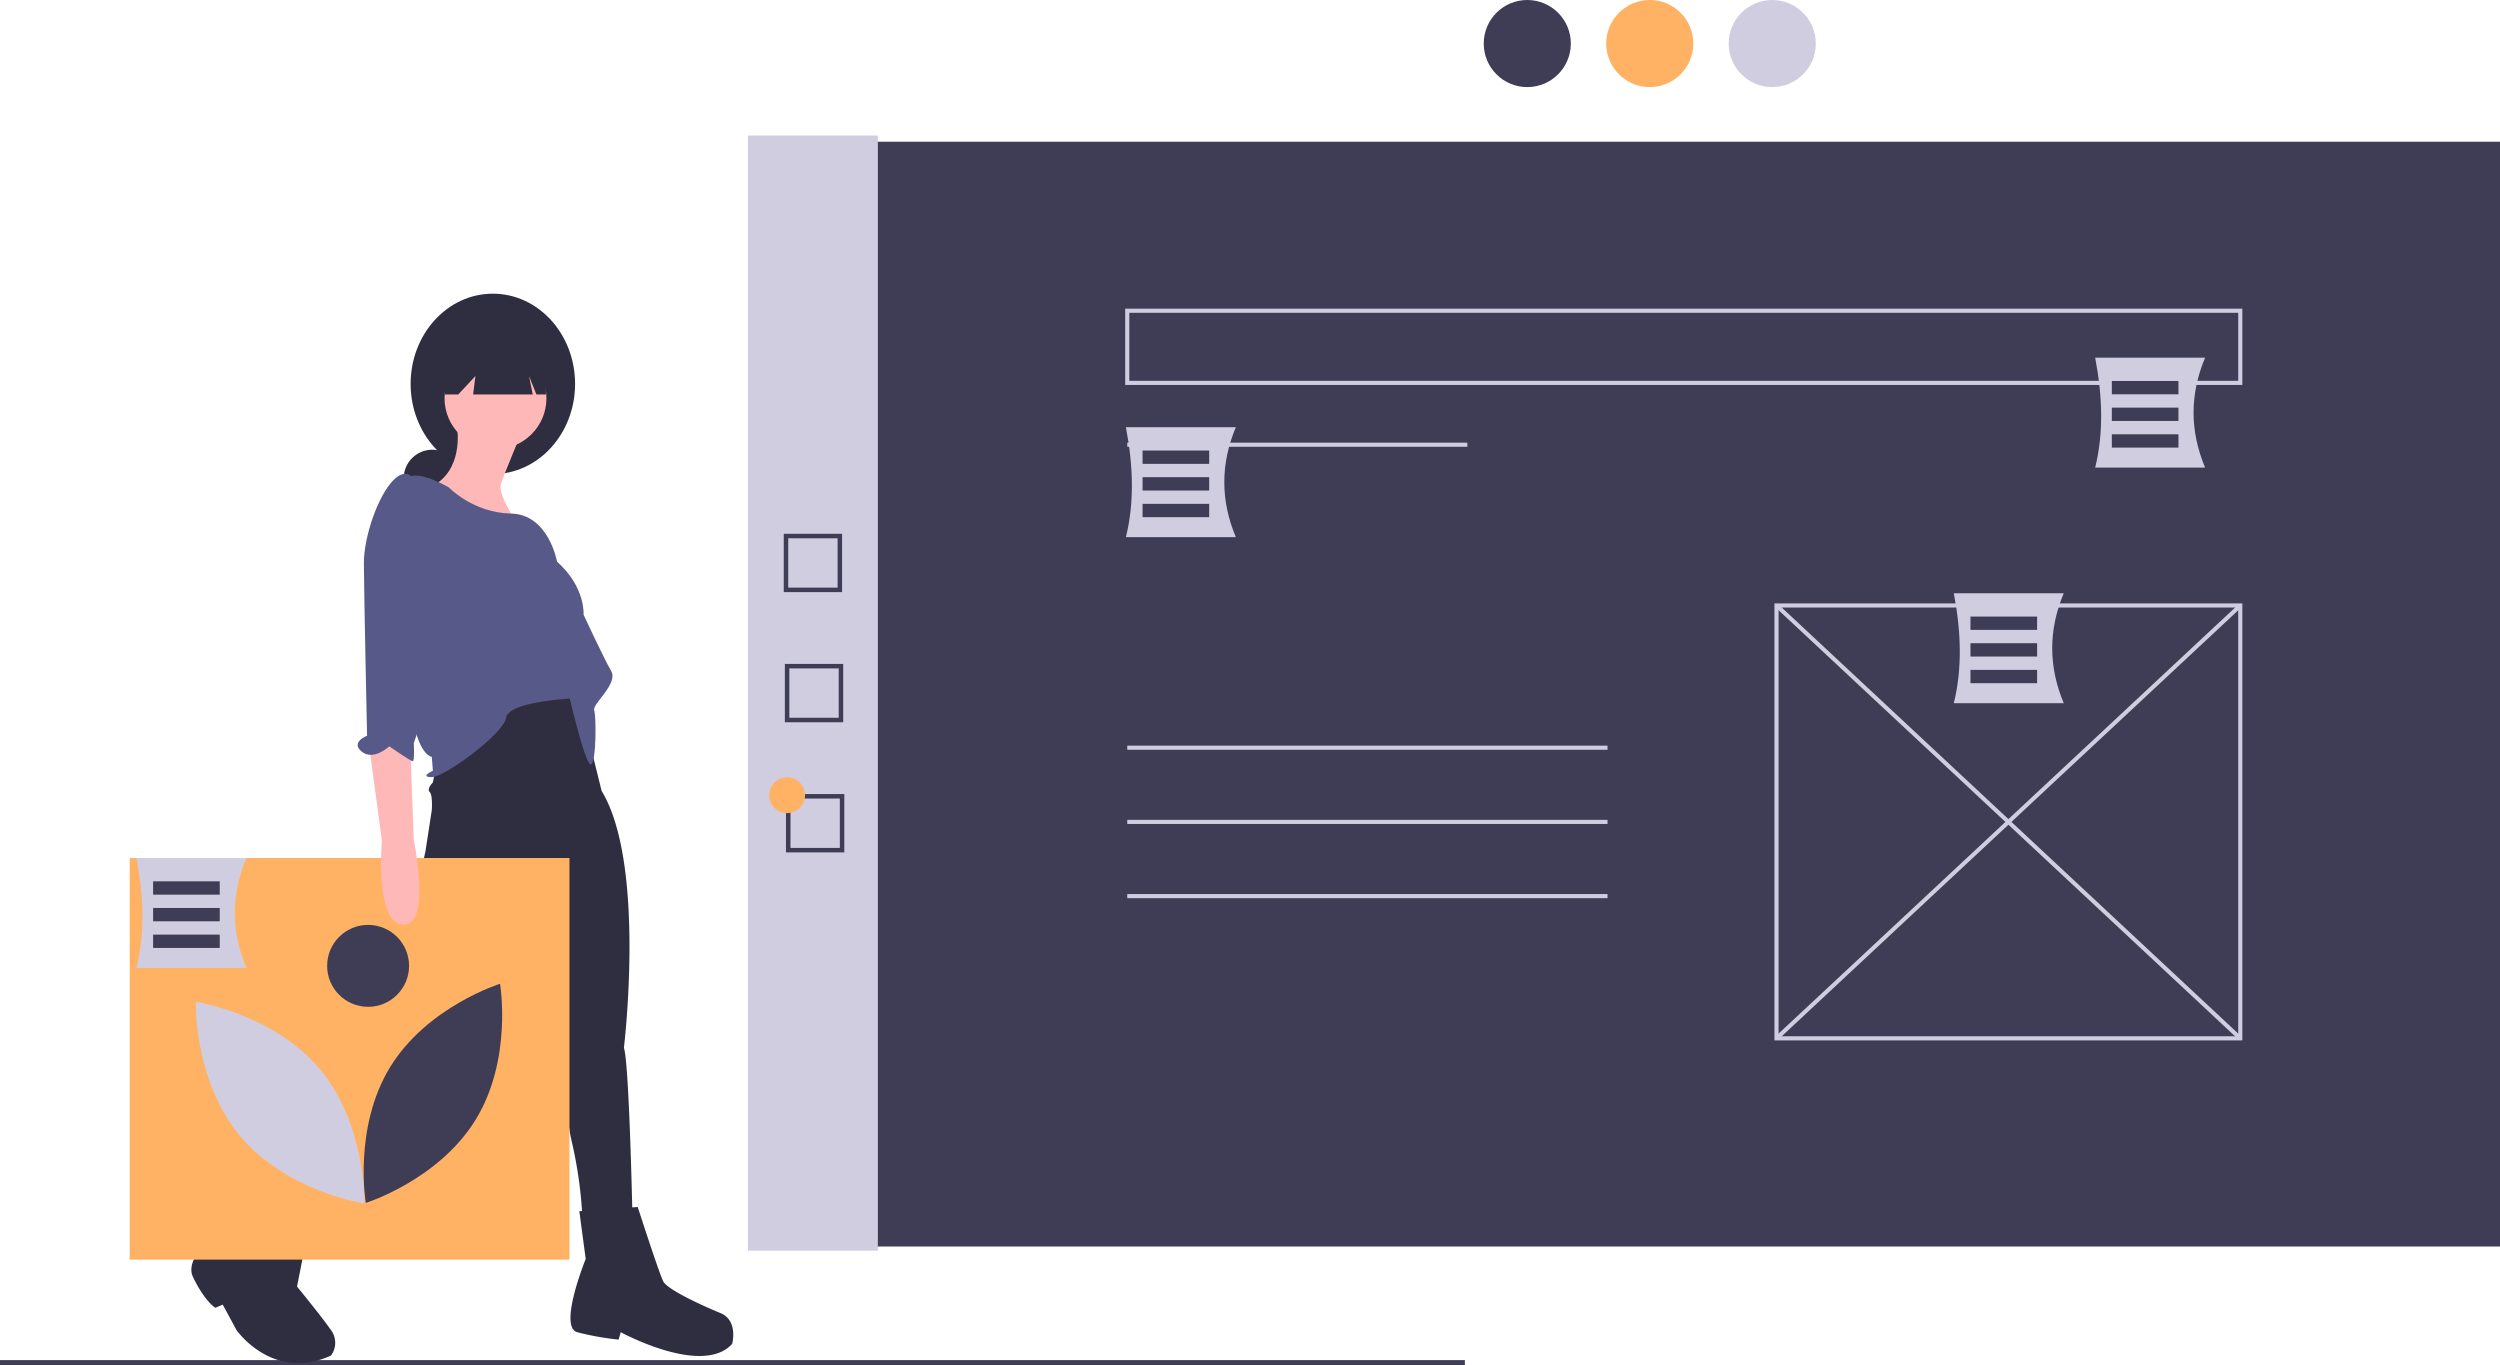 <svg id="aacf679f-7774-484d-919c-70dbfadaa690" data-name="Layer 1" xmlns="http://www.w3.org/2000/svg" width="1114.249" height="608.511" viewBox="0 0 1114.249 608.511"><title>design_feedback</title><rect x="356.347" y="63.166" width="757.902" height="492.407" fill="#3f3d56"/><rect x="333.38" y="60.41" width="57.876" height="497" fill="#d0cde1"/><rect x="502.415" y="197.292" width="151.58" height="1.837" fill="#d0cde1"/><path d="M1042.291,609.45H833.753V414.692H1042.291Zm-206.701-1.837h204.863V416.529H835.59Z" transform="translate(-42.876 -145.744)" fill="#d0cde1"/><rect x="937.103" y="370.7" width="1.838" height="282.743" transform="translate(-119.236 702.676) rotate(-46.975)" fill="#d0cde1"/><rect x="796.65" y="511.152" width="282.743" height="1.838" transform="translate(-140.008 631.955) rotate(-43.022)" fill="#d0cde1"/><rect x="502.415" y="332.336" width="214.05" height="1.837" fill="#d0cde1"/><rect x="502.415" y="365.408" width="214.05" height="1.837" fill="#d0cde1"/><rect x="502.415" y="398.48" width="214.05" height="1.837" fill="#d0cde1"/><circle cx="680.707" cy="19.41" r="19.41" fill="#3f3d56"/><circle cx="735.298" cy="19.41" r="19.41" fill="#ffb263"/><circle cx="789.888" cy="19.41" r="19.41" fill="#d0cde1"/><rect y="606.196" width="652.894" height="2.315" fill="#3f3d56"/><circle cx="192.694" cy="213.202" r="12.772" fill="#2f2e41"/><ellipse cx="219.664" cy="171.101" rx="36.651" ry="40.209" fill="#2f2e41"/><path d="M236.752,489.742l-.946,4.73s-2.838,2.838-1.419,4.257.946,8.042.946,8.042l-2.838,18.449L215.938,599.961s-21.76,14.191-38.789,42.101-17.503,35.005-17.503,35.005l18.922,8.042,47.304-57.238s13.245-8.042,17.976-15.137,34.059-80.417,34.059-80.417l16.556,76.633s-.946,27.91,3.311,45.885a192.52,192.52,0,0,1,4.73,34.532l22.233-2.365s-1.419-67.172-3.784-74.268c0,0,9.934-81.836-9.934-114.476l-11.826-47.777-19.868-.946Z" transform="translate(-42.876 -145.744)" fill="#2f2e41"/><path d="M182.352,683.217l-23.652-14.664-10.88,20.814s-24.125,14.664-18.922,25.544,9.934,13.718,9.934,13.718l3.311-1.419,6.15,11.353s16.083,23.179,42.101,11.353a9.508,9.508,0,0,0,0-11.353c-4.257-6.15-15.137-19.395-15.137-19.395Z" transform="translate(-42.876 -145.744)" fill="#2f2e41"/><path d="M327.103,683.69,301.086,685.582l2.838,21.287s-12.299,30.275-3.784,32.64a124.737,124.737,0,0,0,18.449,3.311l.946-3.311s36.424,19.868,49.669,5.203c0,0,2.838-10.407-5.203-13.718s-23.652-10.407-25.544-14.191S327.103,683.69,327.103,683.69Z" transform="translate(-42.876 -145.744)" fill="#2f2e41"/><circle cx="220.84" cy="177.487" r="22.706" fill="#ffb8b8"/><path d="M246.686,336.95s2.838,18.449-11.353,25.544,37.37,15.61,37.37,15.61-8.042-12.299-6.623-16.556,8.515-21.287,8.515-21.287Z" transform="translate(-42.876 -145.744)" fill="#ffb8b8"/><path d="M242.902,362.967s-13.718-8.042-18.449-4.257-6.15,119.68,10.88,124.41l.473,6.15s-6.15,2.838-.473,2.838,32.167-19.395,33.113-26.49,28.383-8.515,28.383-8.515,7.096,30.275,9.461,29.329,2.365-21.287,1.419-24.125,10.88-11.826,7.569-17.503-12.299-25.071-12.299-25.071S303.924,407.433,291.152,396.08c0,0-3.732-21.13-20.551-21.445S242.902,362.967,242.902,362.967Z" transform="translate(-42.876 -145.744)" fill="#575a89"/><polygon points="198.233 149.855 198.233 175.809 204.243 175.809 211.892 167.613 210.868 175.809 237.436 175.809 235.797 167.613 239.075 175.809 243.309 175.809 243.309 149.855 198.233 149.855" fill="#2f2e41"/><rect x="57.814" y="382.41" width="196" height="179" fill="#ffb263"/><path d="M216.748,621.361c-16.523,26.975-10.838,60.53-10.838,60.53s32.474-10.181,48.997-37.157,10.838-60.53,10.838-60.53S233.271,594.385,216.748,621.361Z" transform="translate(-42.876 -145.744)" fill="#3f3d56"/><path d="M205.235,682.113l-.939-.149c-.34-.054-34.155-5.657-54.407-29.887-20.252-24.231-19.765-58.504-19.758-58.848l.02-.951.939.149c.34.054,34.155,5.657,54.407,29.888h0c20.252,24.23,19.764,58.503,19.758,58.847Z" transform="translate(-42.876 -145.744)" fill="#d0cde1"/><circle cx="164.065" cy="430.481" r="18.257" fill="#3f3d56"/><path d="M207.423,478.389,213.1,520.49s-3.311,36.897,9.461,37.37,4.73-37.843,4.73-37.843l-1.419-38.316S215.465,464.671,207.423,478.389Z" transform="translate(-42.876 -145.744)" fill="#ffb8b8"/><path d="M228.71,361.548s-3.311-8.988-10.407-1.892S205.058,385.2,205.058,396.553s1.419,77.106,1.419,77.106-7.569,2.838-2.365,7.096,12.299-2.365,12.299-2.365,9.461,6.623,10.407,6.623.473-8.042.473-8.042,4.73-12.299,3.784-21.76S228.71,361.548,228.71,361.548Z" transform="translate(-42.876 -145.744)" fill="#575a89"/><path d="M1042.291,317.313H544.372V283.322H1042.291Zm-496.081-1.837h494.244V285.16h-494.244Z" transform="translate(-42.876 -145.744)" fill="#d0cde1"/><path d="M152.69,577.154h-49c3.783-15.222,3.326-31.69,0-49h49Q142.401,552.654,152.69,577.154Z" transform="translate(-42.876 -145.744)" fill="#d0cde1"/><rect x="68.239" y="392.804" width="29.697" height="5.939" fill="#3f3d56"/><rect x="68.239" y="404.683" width="29.697" height="5.939" fill="#3f3d56"/><rect x="68.239" y="416.561" width="29.697" height="5.939" fill="#3f3d56"/><path d="M593.69,385.154h-49c3.783-15.222,3.326-31.69,0-49h49Q583.401,360.654,593.69,385.154Z" transform="translate(-42.876 -145.744)" fill="#d0cde1"/><rect x="509.239" y="200.804" width="29.697" height="5.939" fill="#3f3d56"/><rect x="509.239" y="212.683" width="29.697" height="5.939" fill="#3f3d56"/><rect x="509.239" y="224.561" width="29.697" height="5.939" fill="#3f3d56"/><path d="M962.69,459.154h-49c3.783-15.222,3.326-31.69,0-49h49Q952.401,434.654,962.69,459.154Z" transform="translate(-42.876 -145.744)" fill="#d0cde1"/><rect x="878.239" y="274.804" width="29.697" height="5.939" fill="#3f3d56"/><rect x="878.239" y="286.683" width="29.697" height="5.939" fill="#3f3d56"/><rect x="878.239" y="298.561" width="29.697" height="5.939" fill="#3f3d56"/><path d="M1025.69,354.154h-49c3.783-15.222,3.326-31.69,0-49h49Q1015.401,329.654,1025.69,354.154Z" transform="translate(-42.876 -145.744)" fill="#d0cde1"/><rect x="941.239" y="169.804" width="29.697" height="5.939" fill="#3f3d56"/><rect x="941.239" y="181.683" width="29.697" height="5.939" fill="#3f3d56"/><rect x="941.239" y="193.561" width="29.697" height="5.939" fill="#3f3d56"/><path d="M418.194,409.654h-26v-26h26Zm-24-2h22v-22h-22Z" transform="translate(-42.876 -145.744)" fill="#3f3d56"/><path d="M418.69,467.654h-26v-26h26Zm-24-2h22v-22h-22Z" transform="translate(-42.876 -145.744)" fill="#3f3d56"/><path d="M419.186,525.654h-26v-26h26Zm-24-2h22v-22h-22Z" transform="translate(-42.876 -145.744)" fill="#3f3d56"/><circle cx="350.814" cy="354.41" r="8" fill="#ffb263"/></svg>